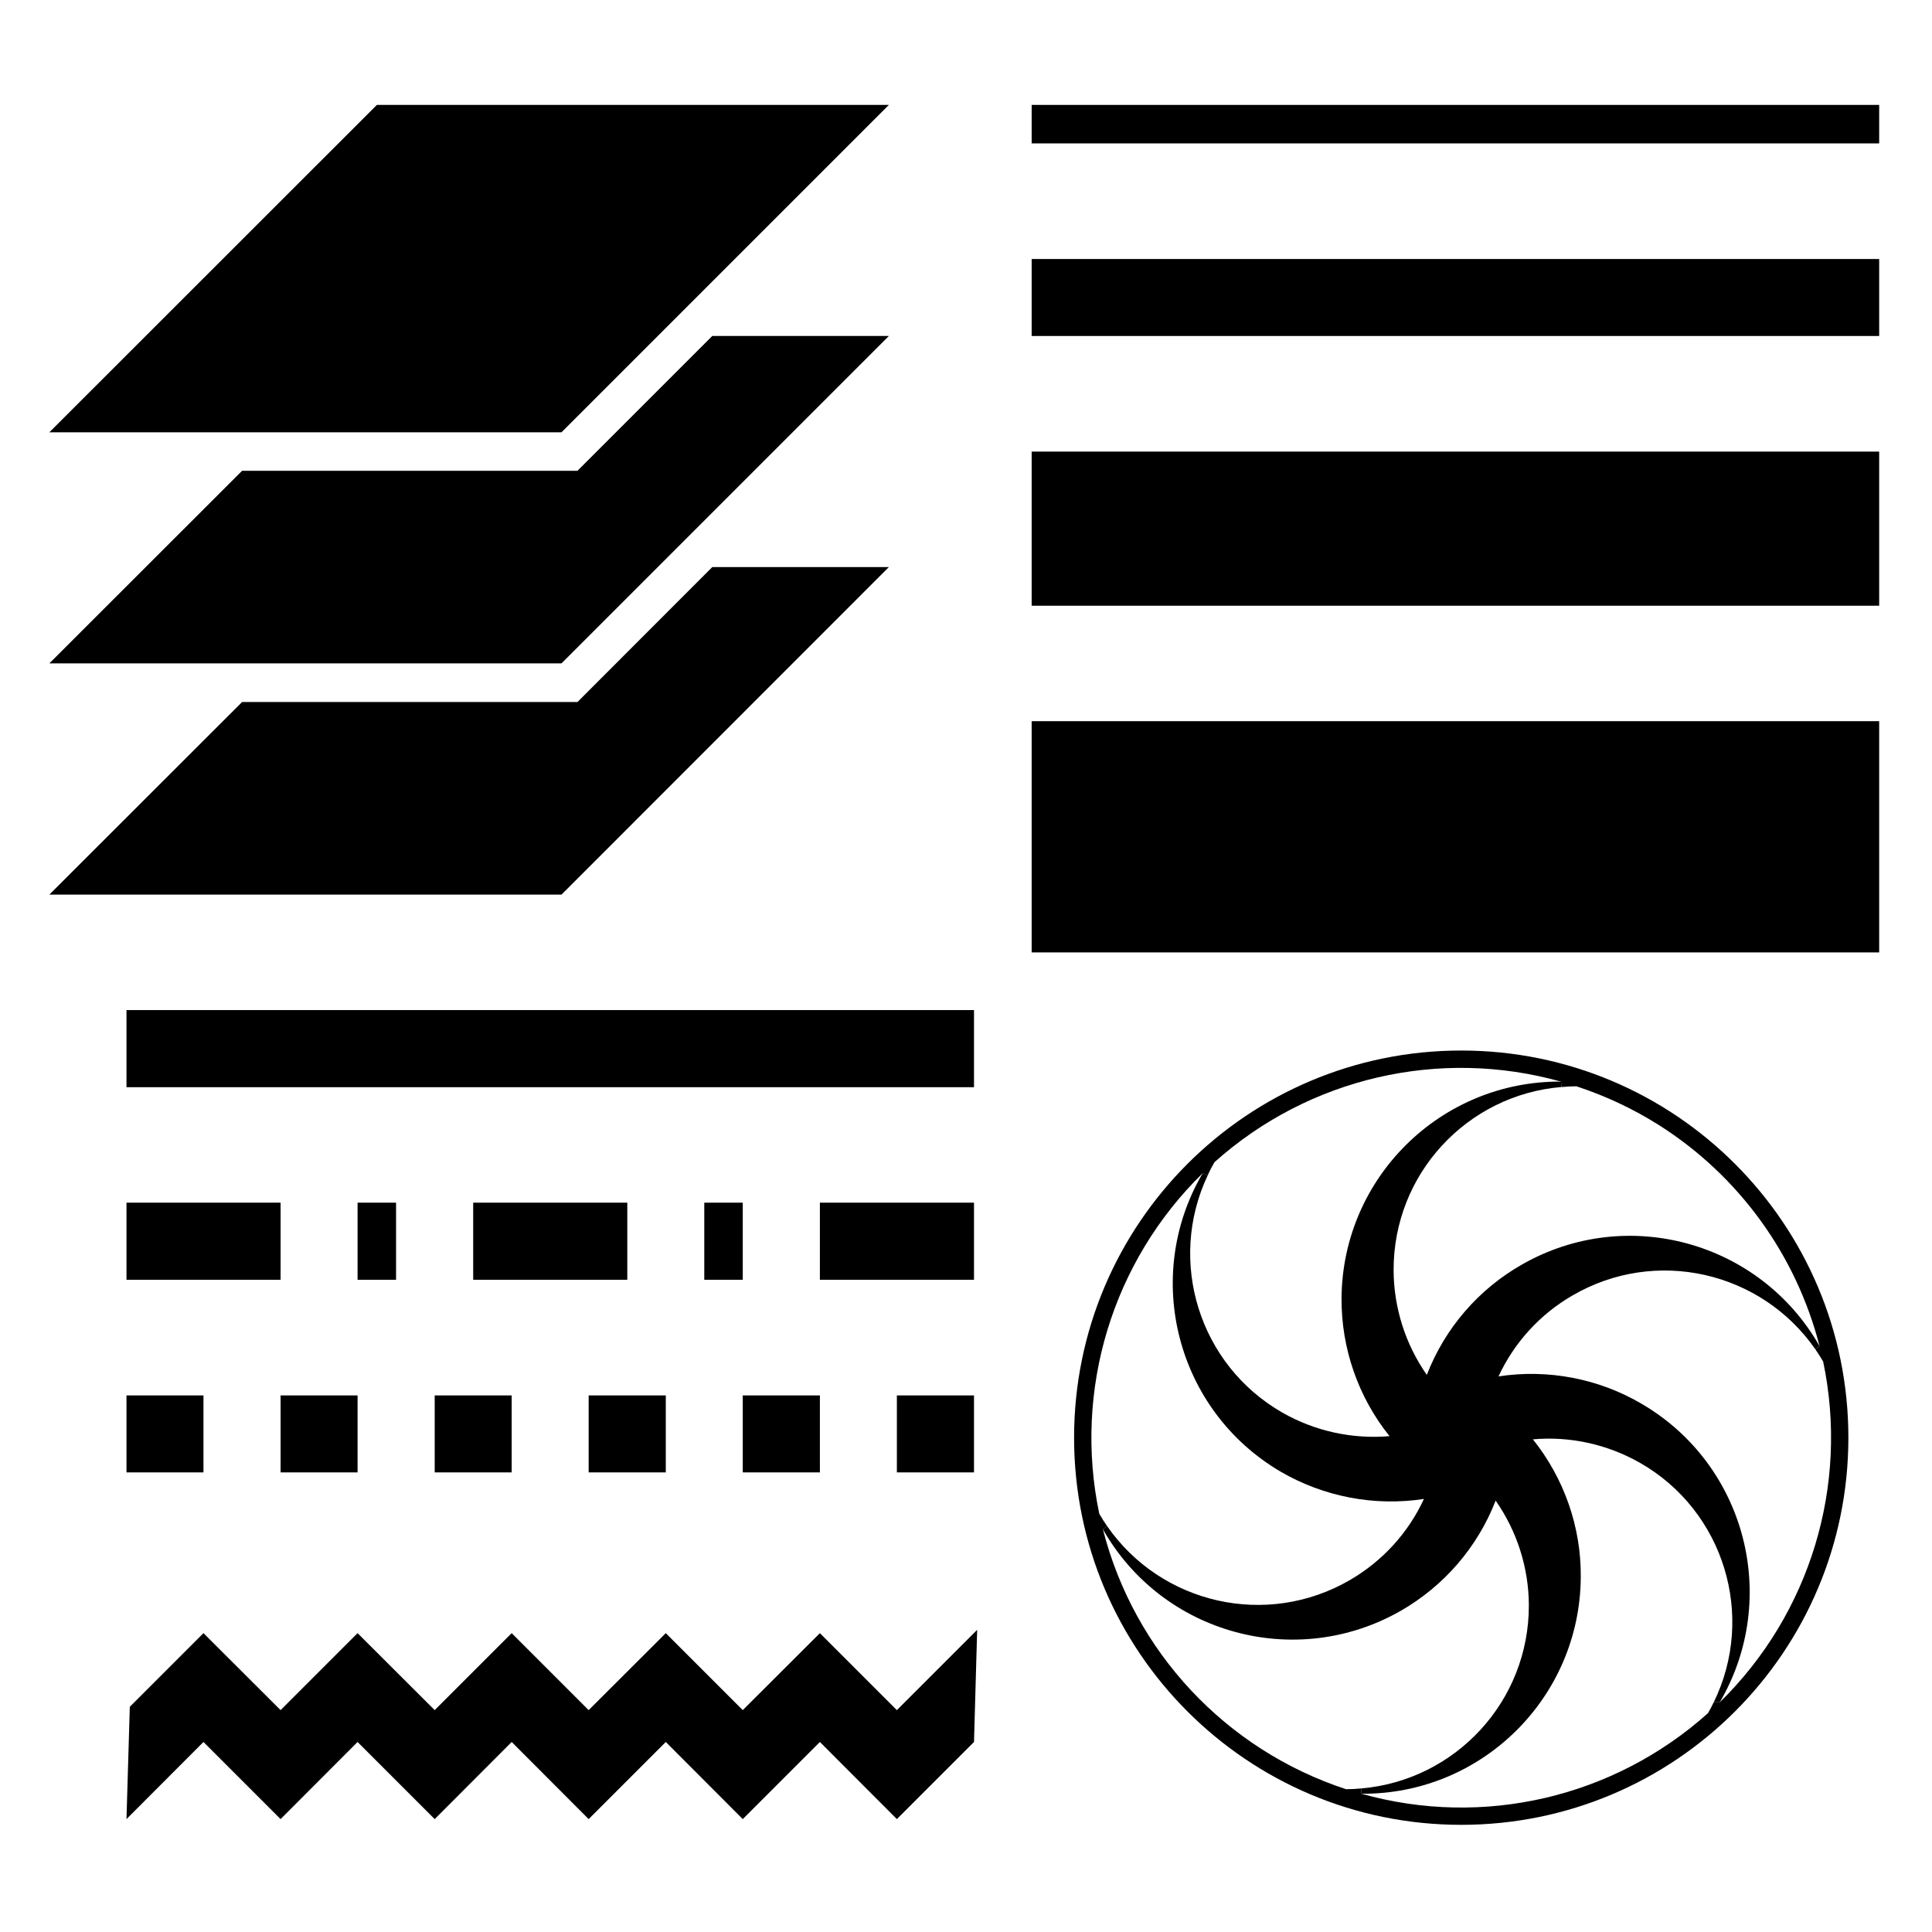<?xml version="1.0" encoding="utf-8"?>
<!-- Generator: Adobe Illustrator 15.1.0, SVG Export Plug-In . SVG Version: 6.00 Build 0)  -->
<!DOCTYPE svg PUBLIC "-//W3C//DTD SVG 1.1//EN" "http://www.w3.org/Graphics/SVG/1.1/DTD/svg11.dtd">
<svg version="1.1" id="Layer_1" xmlns="http://www.w3.org/2000/svg" xmlns:xlink="http://www.w3.org/1999/xlink" x="0px" y="0px"
	 width="128px" height="128px" viewBox="0 0 128 128" enable-background="new 0 0 128 128" xml:space="preserve">
<g id="ARC_18_">
	<g id="XMLID_1_">
		<g>
			<rect x="8.38" y="66.92" width="56.15" height="5.11"/>
			<rect x="54.32" y="79.68" width="10.21" height="5.11"/>
			<rect x="46.66" y="79.68" width="2.55" height="5.11"/>
			<rect x="31.35" y="79.68" width="10.21" height="5.11"/>
			<rect x="23.69" y="79.68" width="2.55" height="5.11"/>
			<rect x="8.38" y="79.68" width="10.21" height="5.11"/>
			<rect x="8.38" y="92.45" width="5.1" height="5.1"/>
			<rect x="18.59" y="92.45" width="5.1" height="5.1"/>
			<rect x="28.8" y="92.45" width="5.1" height="5.1"/>
			<rect x="39" y="92.45" width="5.11" height="5.1"/>
			<rect x="49.21" y="92.45" width="5.11" height="5.1"/>
			<polygon points="64.74,107.98 64.53,115.41 59.42,120.52 54.32,115.41 49.21,120.52 44.11,115.41 39,120.52 33.9,115.41 
				28.8,120.52 23.69,115.41 18.59,120.52 13.48,115.41 8.38,120.52 8.6,113.08 13.48,108.2 18.59,113.3 23.69,108.2 28.8,113.3 
				33.9,108.2 39,113.3 44.11,108.2 49.21,113.3 54.32,108.2 59.42,113.3 			"/>
			<rect x="59.42" y="92.45" width="5.11" height="5.1"/>
			<path d="M89.18,118.54c0.33,0,0.67-0.021,0.99-0.05l0.03,0.35c8.06,2.271,16.72,0.25,22.96-5.34c0.14-0.24,0.26-0.48,0.38-0.72
				h0.4c5.989-5.86,8.569-14.37,6.85-22.57c-0.16-0.28-0.34-0.56-0.521-0.82l0.28-0.21c-1.55-6.04-5.34-11.27-10.609-14.62
				c-1.721-1.09-3.57-1.96-5.5-2.59c-0.33,0-0.671,0.021-0.99,0.05l-0.03-0.359C95.36,69.4,86.7,71.41,80.46,77
				c-0.17,0.29-0.32,0.58-0.45,0.88l-0.33-0.149c-5.989,5.85-8.569,14.359-6.85,22.56c0.16,0.28,0.34,0.56,0.52,0.82l-0.279,0.21
				C75.14,109.44,81.22,115.93,89.18,118.54z M96.81,120.9c-14.17,0-25.649-11.48-25.649-25.65S82.64,69.6,96.81,69.6
				c14.171,0,25.65,11.48,25.65,25.65S110.98,120.9,96.81,120.9z"/>
			<path d="M90.2,118.84l-0.03-0.35c6.25-0.53,11.14-5.771,11.12-12.15c-0.01-2.47-0.78-4.89-2.2-6.92
				c-1.2,3.09-3.43,5.67-6.32,7.32c-6.939,3.939-15.76,1.52-19.699-5.42l0.279-0.21c3.58,5.159,10.57,6.779,16.091,3.569
				c2.149-1.25,3.859-3.12,4.899-5.37c-3.28,0.5-6.63-0.14-9.5-1.81c-6.88-4.04-9.189-12.89-5.16-19.77l0.33,0.149
				c-2.68,5.68-0.58,12.54,4.95,15.71c2.15,1.23,4.63,1.771,7.1,1.561c-2.079-2.591-3.199-5.82-3.18-9.141
				c0.061-7.979,6.57-14.399,14.54-14.35l0.03,0.359C97.2,72.54,92.31,77.78,92.33,84.16c0.01,2.479,0.78,4.899,2.2,6.93
				c1.2-3.1,3.43-5.68,6.319-7.32c6.931-3.949,15.75-1.52,19.7,5.41l-0.28,0.21c-3.579-5.149-10.569-6.779-16.09-3.56
				c-2.149,1.24-3.859,3.12-4.899,5.36c3.279-0.5,6.63,0.14,9.489,1.819c6.891,4.03,9.2,12.88,5.171,19.771h-0.4
				c2.79-5.7,0.7-12.67-4.88-15.86c-2.16-1.229-4.63-1.78-7.101-1.56c2.07,2.59,3.2,5.81,3.171,9.13
				C104.68,112.47,98.17,118.9,90.2,118.84z"/>
			<rect x="68.35" y="6.95" width="56.15" height="2.55"/>
			<rect x="68.35" y="17.16" width="56.15" height="5.1"/>
			<rect x="68.35" y="29.92" width="56.15" height="10.21"/>
			<rect x="68.35" y="47.78" width="56.15" height="15.32"/>
			<polygon points="58.89,37.57 37.2,59.27 3.27,59.27 16.04,46.51 38.26,46.51 47.19,37.57 			"/>
			<polygon points="58.89,22.26 37.2,43.95 3.27,43.95 16.04,31.19 38.26,31.19 47.19,22.26 			"/>
			<polygon points="58.89,6.95 37.2,28.64 3.27,28.64 24.97,6.95 			"/>
		</g>
		<g>
		</g>
	</g>
</g>
</svg>
